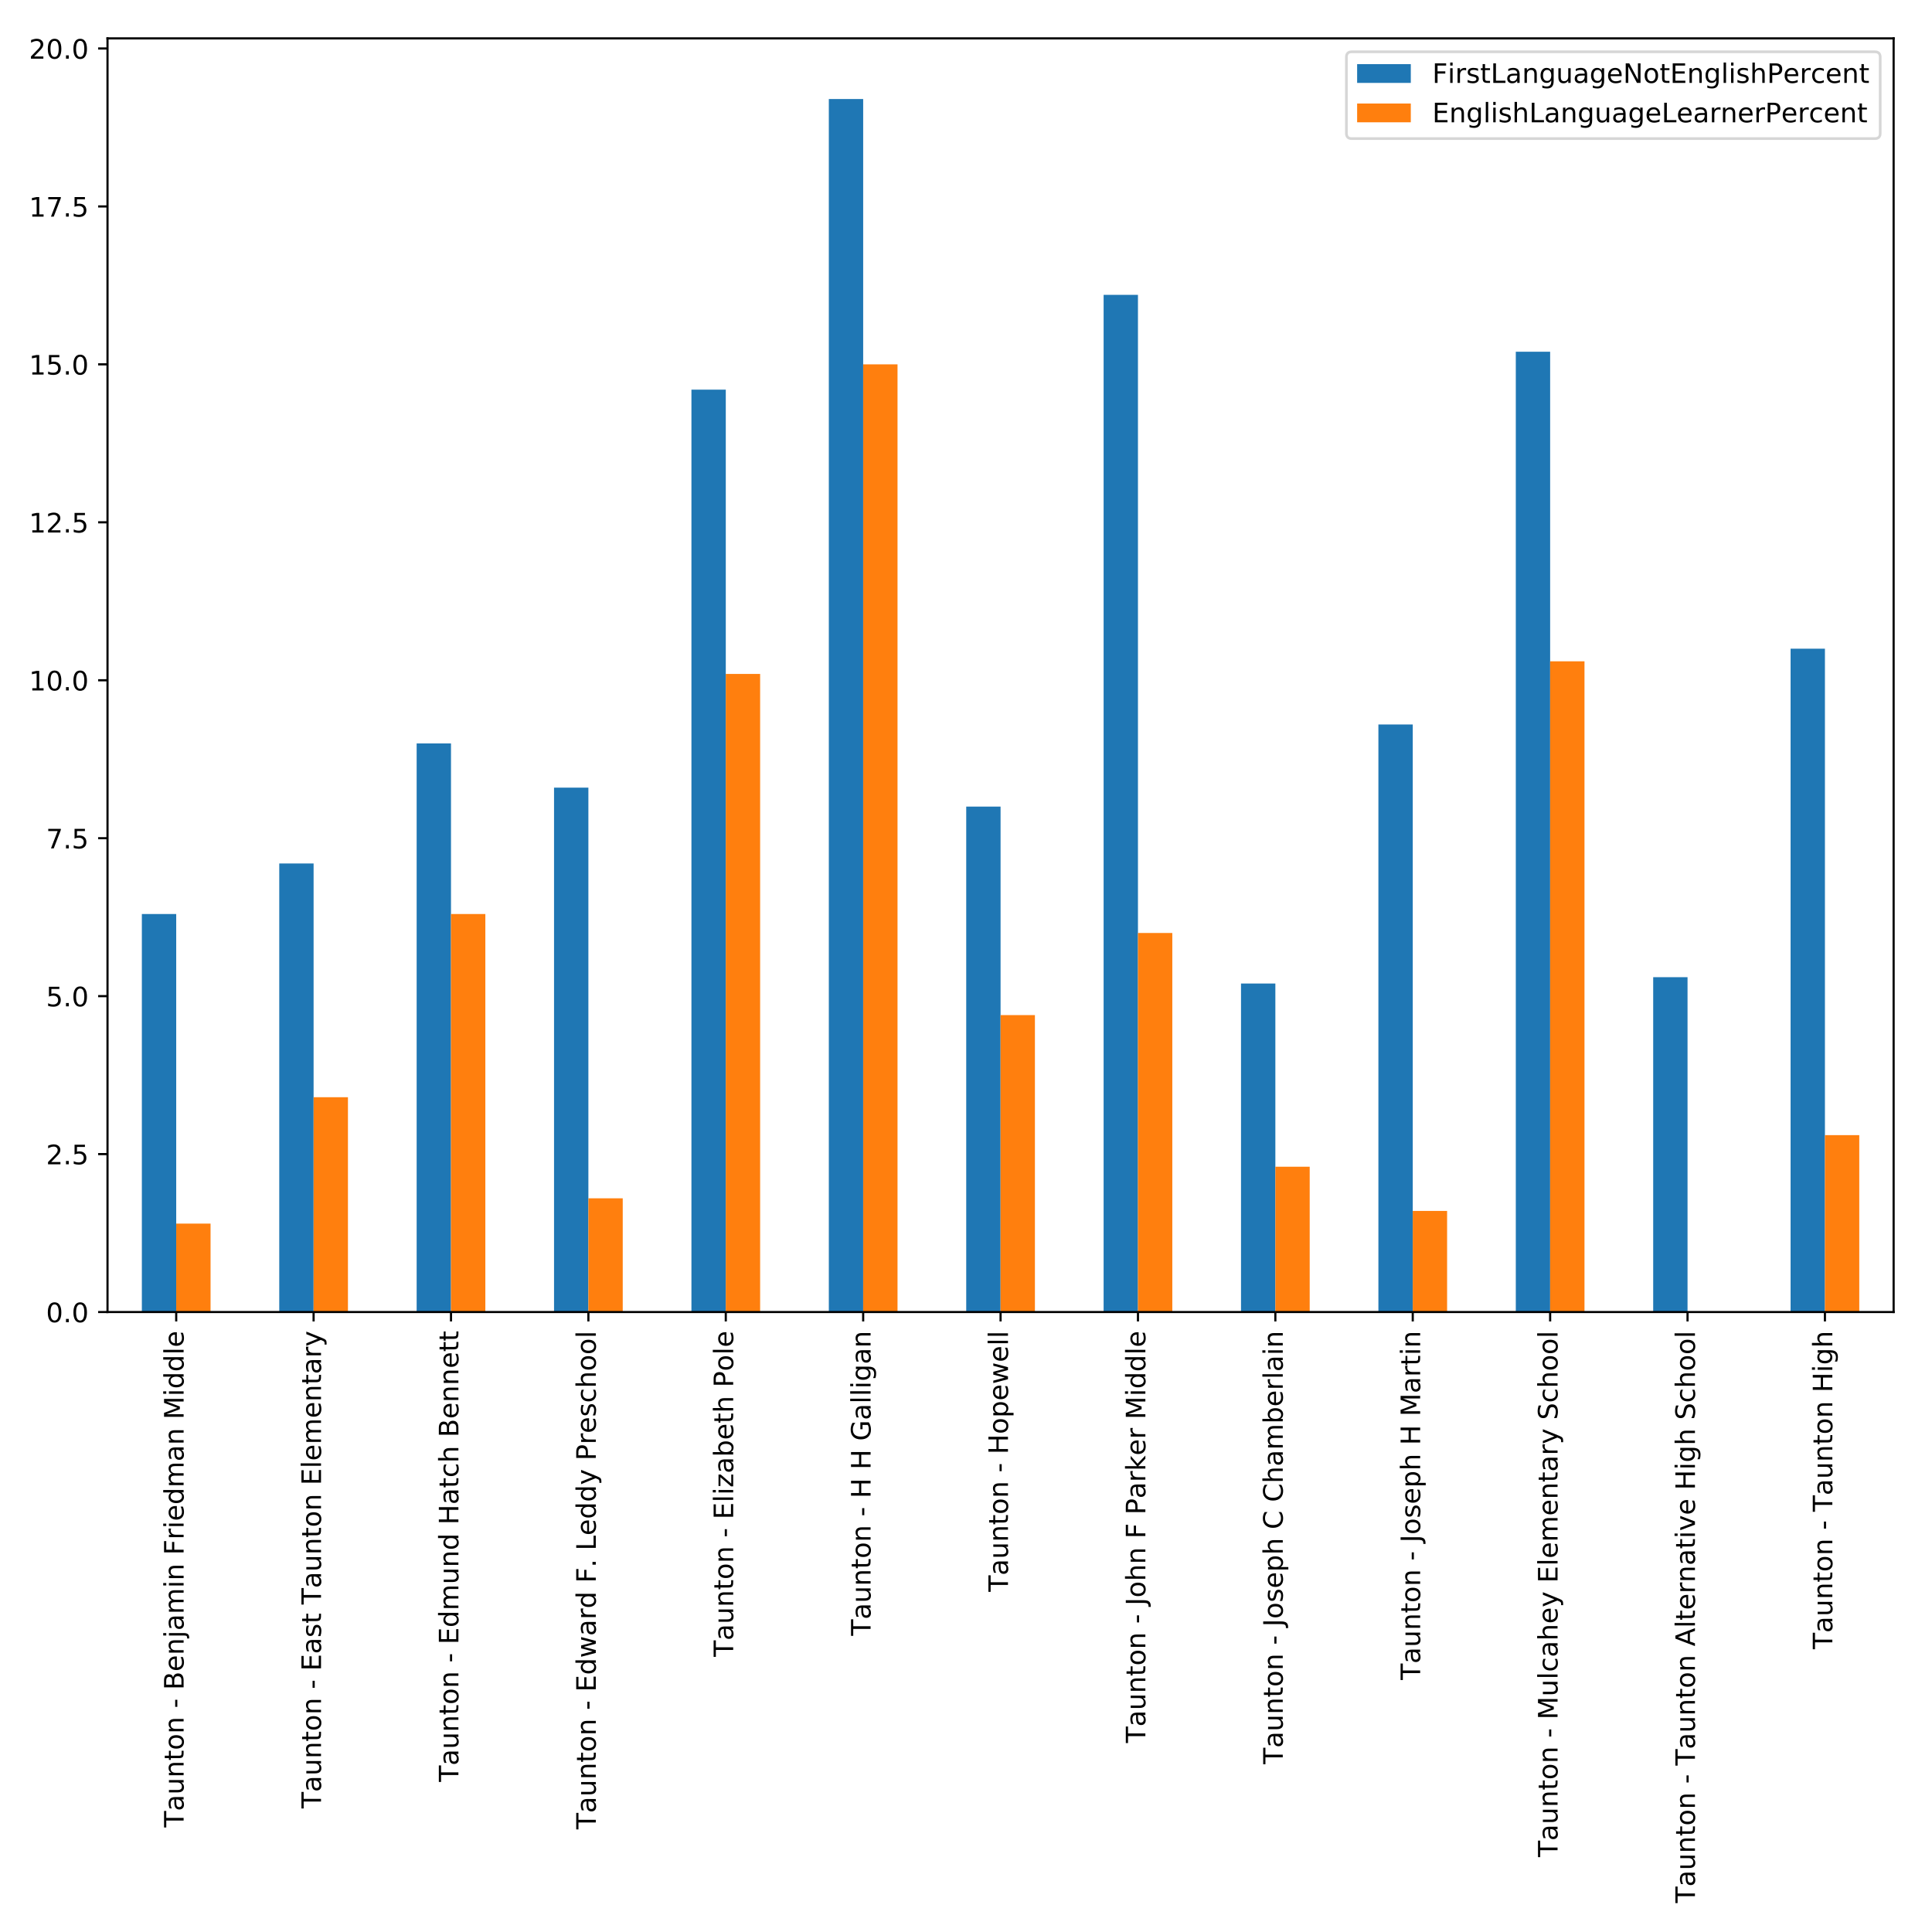 <?xml version="1.0" encoding="utf-8" standalone="no"?>
<!DOCTYPE svg PUBLIC "-//W3C//DTD SVG 1.1//EN"
  "http://www.w3.org/Graphics/SVG/1.1/DTD/svg11.dtd">
<!-- Created with matplotlib (http://matplotlib.org/) -->
<svg height="720pt" version="1.1" viewBox="0 0 720 720" width="720pt" xmlns="http://www.w3.org/2000/svg" xmlns:xlink="http://www.w3.org/1999/xlink">
 <defs>
  <style type="text/css">
*{stroke-linecap:butt;stroke-linejoin:round;}
  </style>
 </defs>
 <g id="figure_1">
  <g id="patch_1">
   <path d="M 0 720 
L 720 720 
L 720 0 
L 0 0 
z
" style="fill:#ffffff;"/>
  </g>
  <g id="axes_1">
   <g id="patch_2">
    <path d="M 40.066 488.955 
L 705.7 488.955 
L 705.7 14.3 
L 40.066 14.3 
z
" style="fill:#ffffff;"/>
   </g>
   <g id="patch_3">
    <path clip-path="url(#pfdf6ed153d)" d="M 52.866 488.955 
L 65.667 488.955 
L 65.667 340.625 
L 52.866 340.625 
z
" style="fill:#1f77b4;"/>
   </g>
   <g id="patch_4">
    <path clip-path="url(#pfdf6ed153d)" d="M 104.069 488.955 
L 116.87 488.955 
L 116.87 321.79 
L 104.069 321.79 
z
" style="fill:#1f77b4;"/>
   </g>
   <g id="patch_5">
    <path clip-path="url(#pfdf6ed153d)" d="M 155.272 488.955 
L 168.072 488.955 
L 168.072 277.055 
L 155.272 277.055 
z
" style="fill:#1f77b4;"/>
   </g>
   <g id="patch_6">
    <path clip-path="url(#pfdf6ed153d)" d="M 206.474 488.955 
L 219.275 488.955 
L 219.275 293.536 
L 206.474 293.536 
z
" style="fill:#1f77b4;"/>
   </g>
   <g id="patch_7">
    <path clip-path="url(#pfdf6ed153d)" d="M 257.677 488.955 
L 270.478 488.955 
L 270.478 145.207 
L 257.677 145.207 
z
" style="fill:#1f77b4;"/>
   </g>
   <g id="patch_8">
    <path clip-path="url(#pfdf6ed153d)" d="M 308.88 488.955 
L 321.68 488.955 
L 321.68 36.903 
L 308.88 36.903 
z
" style="fill:#1f77b4;"/>
   </g>
   <g id="patch_9">
    <path clip-path="url(#pfdf6ed153d)" d="M 360.082 488.955 
L 372.883 488.955 
L 372.883 300.6 
L 360.082 300.6 
z
" style="fill:#1f77b4;"/>
   </g>
   <g id="patch_10">
    <path clip-path="url(#pfdf6ed153d)" d="M 411.285 488.955 
L 424.085 488.955 
L 424.085 109.89 
L 411.285 109.89 
z
" style="fill:#1f77b4;"/>
   </g>
   <g id="patch_11">
    <path clip-path="url(#pfdf6ed153d)" d="M 462.487 488.955 
L 475.288 488.955 
L 475.288 366.524 
L 462.487 366.524 
z
" style="fill:#1f77b4;"/>
   </g>
   <g id="patch_12">
    <path clip-path="url(#pfdf6ed153d)" d="M 513.69 488.955 
L 526.491 488.955 
L 526.491 269.992 
L 513.69 269.992 
z
" style="fill:#1f77b4;"/>
   </g>
   <g id="patch_13">
    <path clip-path="url(#pfdf6ed153d)" d="M 564.893 488.955 
L 577.693 488.955 
L 577.693 131.08 
L 564.893 131.08 
z
" style="fill:#1f77b4;"/>
   </g>
   <g id="patch_14">
    <path clip-path="url(#pfdf6ed153d)" d="M 616.095 488.955 
L 628.896 488.955 
L 628.896 364.169 
L 616.095 364.169 
z
" style="fill:#1f77b4;"/>
   </g>
   <g id="patch_15">
    <path clip-path="url(#pfdf6ed153d)" d="M 667.298 488.955 
L 680.099 488.955 
L 680.099 241.739 
L 667.298 241.739 
z
" style="fill:#1f77b4;"/>
   </g>
   <g id="patch_16">
    <path clip-path="url(#pfdf6ed153d)" d="M 65.667 488.955 
L 78.468 488.955 
L 78.468 455.993 
L 65.667 455.993 
z
" style="fill:#ff7f0e;"/>
   </g>
   <g id="patch_17">
    <path clip-path="url(#pfdf6ed153d)" d="M 116.87 488.955 
L 129.67 488.955 
L 129.67 408.904 
L 116.87 408.904 
z
" style="fill:#ff7f0e;"/>
   </g>
   <g id="patch_18">
    <path clip-path="url(#pfdf6ed153d)" d="M 168.072 488.955 
L 180.873 488.955 
L 180.873 340.625 
L 168.072 340.625 
z
" style="fill:#ff7f0e;"/>
   </g>
   <g id="patch_19">
    <path clip-path="url(#pfdf6ed153d)" d="M 219.275 488.955 
L 232.076 488.955 
L 232.076 446.575 
L 219.275 446.575 
z
" style="fill:#ff7f0e;"/>
   </g>
   <g id="patch_20">
    <path clip-path="url(#pfdf6ed153d)" d="M 270.478 488.955 
L 283.278 488.955 
L 283.278 251.156 
L 270.478 251.156 
z
" style="fill:#ff7f0e;"/>
   </g>
   <g id="patch_21">
    <path clip-path="url(#pfdf6ed153d)" d="M 321.68 488.955 
L 334.481 488.955 
L 334.481 135.789 
L 321.68 135.789 
z
" style="fill:#ff7f0e;"/>
   </g>
   <g id="patch_22">
    <path clip-path="url(#pfdf6ed153d)" d="M 372.883 488.955 
L 385.683 488.955 
L 385.683 378.296 
L 372.883 378.296 
z
" style="fill:#ff7f0e;"/>
   </g>
   <g id="patch_23">
    <path clip-path="url(#pfdf6ed153d)" d="M 424.085 488.955 
L 436.886 488.955 
L 436.886 347.688 
L 424.085 347.688 
z
" style="fill:#ff7f0e;"/>
   </g>
   <g id="patch_24">
    <path clip-path="url(#pfdf6ed153d)" d="M 475.288 488.955 
L 488.089 488.955 
L 488.089 434.803 
L 475.288 434.803 
z
" style="fill:#ff7f0e;"/>
   </g>
   <g id="patch_25">
    <path clip-path="url(#pfdf6ed153d)" d="M 526.491 488.955 
L 539.291 488.955 
L 539.291 451.284 
L 526.491 451.284 
z
" style="fill:#ff7f0e;"/>
   </g>
   <g id="patch_26">
    <path clip-path="url(#pfdf6ed153d)" d="M 577.693 488.955 
L 590.494 488.955 
L 590.494 246.448 
L 577.693 246.448 
z
" style="fill:#ff7f0e;"/>
   </g>
   <g id="patch_27">
    <path clip-path="url(#pfdf6ed153d)" d="M 628.896 488.955 
L 641.697 488.955 
L 641.697 488.955 
L 628.896 488.955 
z
" style="fill:#ff7f0e;"/>
   </g>
   <g id="patch_28">
    <path clip-path="url(#pfdf6ed153d)" d="M 680.099 488.955 
L 692.899 488.955 
L 692.899 423.03 
L 680.099 423.03 
z
" style="fill:#ff7f0e;"/>
   </g>
   <g id="matplotlib.axis_1">
    <g id="xtick_1">
     <g id="line2d_1">
      <defs>
       <path d="M 0 0 
L 0 3.5 
" id="m87de8cf41e" style="stroke:#000000;stroke-width:0.8;"/>
      </defs>
      <g>
       <use style="stroke:#000000;stroke-width:0.8;" x="65.667" xlink:href="#m87de8cf41e" y="488.955"/>
      </g>
     </g>
     <g id="text_1">
      <!-- Taunton - Benjamin Friedman Middle -->
      <defs>
       <path d="M -0.297 72.906 
L 61.375 72.906 
L 61.375 64.594 
L 35.5 64.594 
L 35.5 0 
L 25.594 0 
L 25.594 64.594 
L -0.297 64.594 
z
" id="DejaVuSans-54"/>
       <path d="M 34.281 27.484 
Q 23.391 27.484 19.188 25 
Q 14.984 22.516 14.984 16.5 
Q 14.984 11.719 18.141 8.906 
Q 21.297 6.109 26.703 6.109 
Q 34.188 6.109 38.703 11.406 
Q 43.219 16.703 43.219 25.484 
L 43.219 27.484 
z
M 52.203 31.203 
L 52.203 0 
L 43.219 0 
L 43.219 8.297 
Q 40.141 3.328 35.547 0.953 
Q 30.953 -1.422 24.312 -1.422 
Q 15.922 -1.422 10.953 3.297 
Q 6 8.016 6 15.922 
Q 6 25.141 12.172 29.828 
Q 18.359 34.516 30.609 34.516 
L 43.219 34.516 
L 43.219 35.406 
Q 43.219 41.609 39.141 45 
Q 35.062 48.391 27.688 48.391 
Q 23 48.391 18.547 47.266 
Q 14.109 46.141 10.016 43.891 
L 10.016 52.203 
Q 14.938 54.109 19.578 55.047 
Q 24.219 56 28.609 56 
Q 40.484 56 46.344 49.844 
Q 52.203 43.703 52.203 31.203 
z
" id="DejaVuSans-61"/>
       <path d="M 8.5 21.578 
L 8.5 54.688 
L 17.484 54.688 
L 17.484 21.922 
Q 17.484 14.156 20.5 10.266 
Q 23.531 6.391 29.594 6.391 
Q 36.859 6.391 41.078 11.031 
Q 45.312 15.672 45.312 23.688 
L 45.312 54.688 
L 54.297 54.688 
L 54.297 0 
L 45.312 0 
L 45.312 8.406 
Q 42.047 3.422 37.719 1 
Q 33.406 -1.422 27.688 -1.422 
Q 18.266 -1.422 13.375 4.438 
Q 8.5 10.297 8.5 21.578 
z
M 31.109 56 
z
" id="DejaVuSans-75"/>
       <path d="M 54.891 33.016 
L 54.891 0 
L 45.906 0 
L 45.906 32.719 
Q 45.906 40.484 42.875 44.328 
Q 39.844 48.188 33.797 48.188 
Q 26.516 48.188 22.312 43.547 
Q 18.109 38.922 18.109 30.906 
L 18.109 0 
L 9.078 0 
L 9.078 54.688 
L 18.109 54.688 
L 18.109 46.188 
Q 21.344 51.125 25.703 53.562 
Q 30.078 56 35.797 56 
Q 45.219 56 50.047 50.172 
Q 54.891 44.344 54.891 33.016 
z
" id="DejaVuSans-6e"/>
       <path d="M 18.312 70.219 
L 18.312 54.688 
L 36.812 54.688 
L 36.812 47.703 
L 18.312 47.703 
L 18.312 18.016 
Q 18.312 11.328 20.141 9.422 
Q 21.969 7.516 27.594 7.516 
L 36.812 7.516 
L 36.812 0 
L 27.594 0 
Q 17.188 0 13.234 3.875 
Q 9.281 7.766 9.281 18.016 
L 9.281 47.703 
L 2.688 47.703 
L 2.688 54.688 
L 9.281 54.688 
L 9.281 70.219 
z
" id="DejaVuSans-74"/>
       <path d="M 30.609 48.391 
Q 23.391 48.391 19.188 42.75 
Q 14.984 37.109 14.984 27.297 
Q 14.984 17.484 19.156 11.844 
Q 23.344 6.203 30.609 6.203 
Q 37.797 6.203 41.984 11.859 
Q 46.188 17.531 46.188 27.297 
Q 46.188 37.016 41.984 42.703 
Q 37.797 48.391 30.609 48.391 
z
M 30.609 56 
Q 42.328 56 49.016 48.375 
Q 55.719 40.766 55.719 27.297 
Q 55.719 13.875 49.016 6.219 
Q 42.328 -1.422 30.609 -1.422 
Q 18.844 -1.422 12.172 6.219 
Q 5.516 13.875 5.516 27.297 
Q 5.516 40.766 12.172 48.375 
Q 18.844 56 30.609 56 
z
" id="DejaVuSans-6f"/>
       <path id="DejaVuSans-20"/>
       <path d="M 4.891 31.391 
L 31.203 31.391 
L 31.203 23.391 
L 4.891 23.391 
z
" id="DejaVuSans-2d"/>
       <path d="M 19.672 34.812 
L 19.672 8.109 
L 35.5 8.109 
Q 43.453 8.109 47.281 11.406 
Q 51.125 14.703 51.125 21.484 
Q 51.125 28.328 47.281 31.562 
Q 43.453 34.812 35.5 34.812 
z
M 19.672 64.797 
L 19.672 42.828 
L 34.281 42.828 
Q 41.5 42.828 45.031 45.531 
Q 48.578 48.25 48.578 53.812 
Q 48.578 59.328 45.031 62.062 
Q 41.5 64.797 34.281 64.797 
z
M 9.812 72.906 
L 35.016 72.906 
Q 46.297 72.906 52.391 68.219 
Q 58.5 63.531 58.5 54.891 
Q 58.5 48.188 55.375 44.234 
Q 52.25 40.281 46.188 39.312 
Q 53.469 37.75 57.5 32.781 
Q 61.531 27.828 61.531 20.406 
Q 61.531 10.641 54.891 5.312 
Q 48.25 0 35.984 0 
L 9.812 0 
z
" id="DejaVuSans-42"/>
       <path d="M 56.203 29.594 
L 56.203 25.203 
L 14.891 25.203 
Q 15.484 15.922 20.484 11.062 
Q 25.484 6.203 34.422 6.203 
Q 39.594 6.203 44.453 7.469 
Q 49.312 8.734 54.109 11.281 
L 54.109 2.781 
Q 49.266 0.734 44.188 -0.344 
Q 39.109 -1.422 33.891 -1.422 
Q 20.797 -1.422 13.156 6.188 
Q 5.516 13.812 5.516 26.812 
Q 5.516 40.234 12.766 48.109 
Q 20.016 56 32.328 56 
Q 43.359 56 49.781 48.891 
Q 56.203 41.797 56.203 29.594 
z
M 47.219 32.234 
Q 47.125 39.594 43.094 43.984 
Q 39.062 48.391 32.422 48.391 
Q 24.906 48.391 20.391 44.141 
Q 15.875 39.891 15.188 32.172 
z
" id="DejaVuSans-65"/>
       <path d="M 9.422 54.688 
L 18.406 54.688 
L 18.406 -0.984 
Q 18.406 -11.422 14.422 -16.109 
Q 10.453 -20.797 1.609 -20.797 
L -1.812 -20.797 
L -1.812 -13.188 
L 0.594 -13.188 
Q 5.719 -13.188 7.562 -10.812 
Q 9.422 -8.453 9.422 -0.984 
z
M 9.422 75.984 
L 18.406 75.984 
L 18.406 64.594 
L 9.422 64.594 
z
" id="DejaVuSans-6a"/>
       <path d="M 52 44.188 
Q 55.375 50.25 60.062 53.125 
Q 64.75 56 71.094 56 
Q 79.641 56 84.281 50.016 
Q 88.922 44.047 88.922 33.016 
L 88.922 0 
L 79.891 0 
L 79.891 32.719 
Q 79.891 40.578 77.094 44.375 
Q 74.312 48.188 68.609 48.188 
Q 61.625 48.188 57.562 43.547 
Q 53.516 38.922 53.516 30.906 
L 53.516 0 
L 44.484 0 
L 44.484 32.719 
Q 44.484 40.625 41.703 44.406 
Q 38.922 48.188 33.109 48.188 
Q 26.219 48.188 22.156 43.531 
Q 18.109 38.875 18.109 30.906 
L 18.109 0 
L 9.078 0 
L 9.078 54.688 
L 18.109 54.688 
L 18.109 46.188 
Q 21.188 51.219 25.484 53.609 
Q 29.781 56 35.688 56 
Q 41.656 56 45.828 52.969 
Q 50 49.953 52 44.188 
z
" id="DejaVuSans-6d"/>
       <path d="M 9.422 54.688 
L 18.406 54.688 
L 18.406 0 
L 9.422 0 
z
M 9.422 75.984 
L 18.406 75.984 
L 18.406 64.594 
L 9.422 64.594 
z
" id="DejaVuSans-69"/>
       <path d="M 9.812 72.906 
L 51.703 72.906 
L 51.703 64.594 
L 19.672 64.594 
L 19.672 43.109 
L 48.578 43.109 
L 48.578 34.812 
L 19.672 34.812 
L 19.672 0 
L 9.812 0 
z
" id="DejaVuSans-46"/>
       <path d="M 41.109 46.297 
Q 39.594 47.172 37.812 47.578 
Q 36.031 48 33.891 48 
Q 26.266 48 22.188 43.047 
Q 18.109 38.094 18.109 28.812 
L 18.109 0 
L 9.078 0 
L 9.078 54.688 
L 18.109 54.688 
L 18.109 46.188 
Q 20.953 51.172 25.484 53.578 
Q 30.031 56 36.531 56 
Q 37.453 56 38.578 55.875 
Q 39.703 55.766 41.062 55.516 
z
" id="DejaVuSans-72"/>
       <path d="M 45.406 46.391 
L 45.406 75.984 
L 54.391 75.984 
L 54.391 0 
L 45.406 0 
L 45.406 8.203 
Q 42.578 3.328 38.25 0.953 
Q 33.938 -1.422 27.875 -1.422 
Q 17.969 -1.422 11.734 6.484 
Q 5.516 14.406 5.516 27.297 
Q 5.516 40.188 11.734 48.094 
Q 17.969 56 27.875 56 
Q 33.938 56 38.25 53.625 
Q 42.578 51.266 45.406 46.391 
z
M 14.797 27.297 
Q 14.797 17.391 18.875 11.75 
Q 22.953 6.109 30.078 6.109 
Q 37.203 6.109 41.297 11.75 
Q 45.406 17.391 45.406 27.297 
Q 45.406 37.203 41.297 42.844 
Q 37.203 48.484 30.078 48.484 
Q 22.953 48.484 18.875 42.844 
Q 14.797 37.203 14.797 27.297 
z
" id="DejaVuSans-64"/>
       <path d="M 9.812 72.906 
L 24.516 72.906 
L 43.109 23.297 
L 61.812 72.906 
L 76.516 72.906 
L 76.516 0 
L 66.891 0 
L 66.891 64.016 
L 48.094 14.016 
L 38.188 14.016 
L 19.391 64.016 
L 19.391 0 
L 9.812 0 
z
" id="DejaVuSans-4d"/>
       <path d="M 9.422 75.984 
L 18.406 75.984 
L 18.406 0 
L 9.422 0 
z
" id="DejaVuSans-6c"/>
      </defs>
      <g transform="translate(68.426 681.023)rotate(-90)scale(0.1 -0.1)">
       <use xlink:href="#DejaVuSans-54"/>
       <use x="60.834" xlink:href="#DejaVuSans-61"/>
       <use x="122.113" xlink:href="#DejaVuSans-75"/>
       <use x="185.492" xlink:href="#DejaVuSans-6e"/>
       <use x="248.871" xlink:href="#DejaVuSans-74"/>
       <use x="288.08" xlink:href="#DejaVuSans-6f"/>
       <use x="349.262" xlink:href="#DejaVuSans-6e"/>
       <use x="412.641" xlink:href="#DejaVuSans-20"/>
       <use x="444.428" xlink:href="#DejaVuSans-2d"/>
       <use x="480.512" xlink:href="#DejaVuSans-20"/>
       <use x="512.299" xlink:href="#DejaVuSans-42"/>
       <use x="580.902" xlink:href="#DejaVuSans-65"/>
       <use x="642.426" xlink:href="#DejaVuSans-6e"/>
       <use x="705.805" xlink:href="#DejaVuSans-6a"/>
       <use x="733.588" xlink:href="#DejaVuSans-61"/>
       <use x="794.867" xlink:href="#DejaVuSans-6d"/>
       <use x="892.279" xlink:href="#DejaVuSans-69"/>
       <use x="920.062" xlink:href="#DejaVuSans-6e"/>
       <use x="983.441" xlink:href="#DejaVuSans-20"/>
       <use x="1015.229" xlink:href="#DejaVuSans-46"/>
       <use x="1072.639" xlink:href="#DejaVuSans-72"/>
       <use x="1113.752" xlink:href="#DejaVuSans-69"/>
       <use x="1141.535" xlink:href="#DejaVuSans-65"/>
       <use x="1203.059" xlink:href="#DejaVuSans-64"/>
       <use x="1266.535" xlink:href="#DejaVuSans-6d"/>
       <use x="1363.947" xlink:href="#DejaVuSans-61"/>
       <use x="1425.227" xlink:href="#DejaVuSans-6e"/>
       <use x="1488.605" xlink:href="#DejaVuSans-20"/>
       <use x="1520.393" xlink:href="#DejaVuSans-4d"/>
       <use x="1606.672" xlink:href="#DejaVuSans-69"/>
       <use x="1634.455" xlink:href="#DejaVuSans-64"/>
       <use x="1697.932" xlink:href="#DejaVuSans-64"/>
       <use x="1761.408" xlink:href="#DejaVuSans-6c"/>
       <use x="1789.191" xlink:href="#DejaVuSans-65"/>
      </g>
     </g>
    </g>
    <g id="xtick_2">
     <g id="line2d_2">
      <g>
       <use style="stroke:#000000;stroke-width:0.8;" x="116.87" xlink:href="#m87de8cf41e" y="488.955"/>
      </g>
     </g>
     <g id="text_2">
      <!-- Taunton - East Taunton Elementary -->
      <defs>
       <path d="M 9.812 72.906 
L 55.906 72.906 
L 55.906 64.594 
L 19.672 64.594 
L 19.672 43.016 
L 54.391 43.016 
L 54.391 34.719 
L 19.672 34.719 
L 19.672 8.297 
L 56.781 8.297 
L 56.781 0 
L 9.812 0 
z
" id="DejaVuSans-45"/>
       <path d="M 44.281 53.078 
L 44.281 44.578 
Q 40.484 46.531 36.375 47.5 
Q 32.281 48.484 27.875 48.484 
Q 21.188 48.484 17.844 46.438 
Q 14.5 44.391 14.5 40.281 
Q 14.5 37.156 16.891 35.375 
Q 19.281 33.594 26.516 31.984 
L 29.594 31.297 
Q 39.156 29.25 43.188 25.516 
Q 47.219 21.781 47.219 15.094 
Q 47.219 7.469 41.188 3.016 
Q 35.156 -1.422 24.609 -1.422 
Q 20.219 -1.422 15.453 -0.562 
Q 10.688 0.297 5.422 2 
L 5.422 11.281 
Q 10.406 8.688 15.234 7.391 
Q 20.062 6.109 24.812 6.109 
Q 31.156 6.109 34.562 8.281 
Q 37.984 10.453 37.984 14.406 
Q 37.984 18.062 35.516 20.016 
Q 33.062 21.969 24.703 23.781 
L 21.578 24.516 
Q 13.234 26.266 9.516 29.906 
Q 5.812 33.547 5.812 39.891 
Q 5.812 47.609 11.281 51.797 
Q 16.75 56 26.812 56 
Q 31.781 56 36.172 55.266 
Q 40.578 54.547 44.281 53.078 
z
" id="DejaVuSans-73"/>
       <path d="M 32.172 -5.078 
Q 28.375 -14.844 24.75 -17.812 
Q 21.141 -20.797 15.094 -20.797 
L 7.906 -20.797 
L 7.906 -13.281 
L 13.188 -13.281 
Q 16.891 -13.281 18.938 -11.516 
Q 21 -9.766 23.484 -3.219 
L 25.094 0.875 
L 2.984 54.688 
L 12.5 54.688 
L 29.594 11.922 
L 46.688 54.688 
L 56.203 54.688 
z
" id="DejaVuSans-79"/>
      </defs>
      <g transform="translate(119.629 673.936)rotate(-90)scale(0.1 -0.1)">
       <use xlink:href="#DejaVuSans-54"/>
       <use x="60.834" xlink:href="#DejaVuSans-61"/>
       <use x="122.113" xlink:href="#DejaVuSans-75"/>
       <use x="185.492" xlink:href="#DejaVuSans-6e"/>
       <use x="248.871" xlink:href="#DejaVuSans-74"/>
       <use x="288.08" xlink:href="#DejaVuSans-6f"/>
       <use x="349.262" xlink:href="#DejaVuSans-6e"/>
       <use x="412.641" xlink:href="#DejaVuSans-20"/>
       <use x="444.428" xlink:href="#DejaVuSans-2d"/>
       <use x="480.512" xlink:href="#DejaVuSans-20"/>
       <use x="512.299" xlink:href="#DejaVuSans-45"/>
       <use x="575.482" xlink:href="#DejaVuSans-61"/>
       <use x="636.762" xlink:href="#DejaVuSans-73"/>
       <use x="688.861" xlink:href="#DejaVuSans-74"/>
       <use x="728.07" xlink:href="#DejaVuSans-20"/>
       <use x="759.857" xlink:href="#DejaVuSans-54"/>
       <use x="820.691" xlink:href="#DejaVuSans-61"/>
       <use x="881.971" xlink:href="#DejaVuSans-75"/>
       <use x="945.35" xlink:href="#DejaVuSans-6e"/>
       <use x="1008.729" xlink:href="#DejaVuSans-74"/>
       <use x="1047.938" xlink:href="#DejaVuSans-6f"/>
       <use x="1109.119" xlink:href="#DejaVuSans-6e"/>
       <use x="1172.498" xlink:href="#DejaVuSans-20"/>
       <use x="1204.285" xlink:href="#DejaVuSans-45"/>
       <use x="1267.469" xlink:href="#DejaVuSans-6c"/>
       <use x="1295.252" xlink:href="#DejaVuSans-65"/>
       <use x="1356.775" xlink:href="#DejaVuSans-6d"/>
       <use x="1454.188" xlink:href="#DejaVuSans-65"/>
       <use x="1515.711" xlink:href="#DejaVuSans-6e"/>
       <use x="1579.09" xlink:href="#DejaVuSans-74"/>
       <use x="1618.299" xlink:href="#DejaVuSans-61"/>
       <use x="1679.578" xlink:href="#DejaVuSans-72"/>
       <use x="1720.691" xlink:href="#DejaVuSans-79"/>
      </g>
     </g>
    </g>
    <g id="xtick_3">
     <g id="line2d_3">
      <g>
       <use style="stroke:#000000;stroke-width:0.8;" x="168.072" xlink:href="#m87de8cf41e" y="488.955"/>
      </g>
     </g>
     <g id="text_3">
      <!-- Taunton - Edmund Hatch Bennett -->
      <defs>
       <path d="M 9.812 72.906 
L 19.672 72.906 
L 19.672 43.016 
L 55.516 43.016 
L 55.516 72.906 
L 65.375 72.906 
L 65.375 0 
L 55.516 0 
L 55.516 34.719 
L 19.672 34.719 
L 19.672 0 
L 9.812 0 
z
" id="DejaVuSans-48"/>
       <path d="M 48.781 52.594 
L 48.781 44.188 
Q 44.969 46.297 41.141 47.344 
Q 37.312 48.391 33.406 48.391 
Q 24.656 48.391 19.812 42.844 
Q 14.984 37.312 14.984 27.297 
Q 14.984 17.281 19.812 11.734 
Q 24.656 6.203 33.406 6.203 
Q 37.312 6.203 41.141 7.25 
Q 44.969 8.297 48.781 10.406 
L 48.781 2.094 
Q 45.016 0.344 40.984 -0.531 
Q 36.969 -1.422 32.422 -1.422 
Q 20.062 -1.422 12.781 6.344 
Q 5.516 14.109 5.516 27.297 
Q 5.516 40.672 12.859 48.328 
Q 20.219 56 33.016 56 
Q 37.156 56 41.109 55.141 
Q 45.062 54.297 48.781 52.594 
z
" id="DejaVuSans-63"/>
       <path d="M 54.891 33.016 
L 54.891 0 
L 45.906 0 
L 45.906 32.719 
Q 45.906 40.484 42.875 44.328 
Q 39.844 48.188 33.797 48.188 
Q 26.516 48.188 22.312 43.547 
Q 18.109 38.922 18.109 30.906 
L 18.109 0 
L 9.078 0 
L 9.078 75.984 
L 18.109 75.984 
L 18.109 46.188 
Q 21.344 51.125 25.703 53.562 
Q 30.078 56 35.797 56 
Q 45.219 56 50.047 50.172 
Q 54.891 44.344 54.891 33.016 
z
" id="DejaVuSans-68"/>
      </defs>
      <g transform="translate(170.832 664.056)rotate(-90)scale(0.1 -0.1)">
       <use xlink:href="#DejaVuSans-54"/>
       <use x="60.834" xlink:href="#DejaVuSans-61"/>
       <use x="122.113" xlink:href="#DejaVuSans-75"/>
       <use x="185.492" xlink:href="#DejaVuSans-6e"/>
       <use x="248.871" xlink:href="#DejaVuSans-74"/>
       <use x="288.08" xlink:href="#DejaVuSans-6f"/>
       <use x="349.262" xlink:href="#DejaVuSans-6e"/>
       <use x="412.641" xlink:href="#DejaVuSans-20"/>
       <use x="444.428" xlink:href="#DejaVuSans-2d"/>
       <use x="480.512" xlink:href="#DejaVuSans-20"/>
       <use x="512.299" xlink:href="#DejaVuSans-45"/>
       <use x="575.482" xlink:href="#DejaVuSans-64"/>
       <use x="638.959" xlink:href="#DejaVuSans-6d"/>
       <use x="736.371" xlink:href="#DejaVuSans-75"/>
       <use x="799.75" xlink:href="#DejaVuSans-6e"/>
       <use x="863.129" xlink:href="#DejaVuSans-64"/>
       <use x="926.605" xlink:href="#DejaVuSans-20"/>
       <use x="958.393" xlink:href="#DejaVuSans-48"/>
       <use x="1033.588" xlink:href="#DejaVuSans-61"/>
       <use x="1094.867" xlink:href="#DejaVuSans-74"/>
       <use x="1134.076" xlink:href="#DejaVuSans-63"/>
       <use x="1189.057" xlink:href="#DejaVuSans-68"/>
       <use x="1252.436" xlink:href="#DejaVuSans-20"/>
       <use x="1284.223" xlink:href="#DejaVuSans-42"/>
       <use x="1352.826" xlink:href="#DejaVuSans-65"/>
       <use x="1414.35" xlink:href="#DejaVuSans-6e"/>
       <use x="1477.729" xlink:href="#DejaVuSans-6e"/>
       <use x="1541.107" xlink:href="#DejaVuSans-65"/>
       <use x="1602.631" xlink:href="#DejaVuSans-74"/>
       <use x="1641.84" xlink:href="#DejaVuSans-74"/>
      </g>
     </g>
    </g>
    <g id="xtick_4">
     <g id="line2d_4">
      <g>
       <use style="stroke:#000000;stroke-width:0.8;" x="219.275" xlink:href="#m87de8cf41e" y="488.955"/>
      </g>
     </g>
     <g id="text_4">
      <!-- Taunton - Edward F. Leddy Preschool -->
      <defs>
       <path d="M 4.203 54.688 
L 13.188 54.688 
L 24.422 12.016 
L 35.594 54.688 
L 46.188 54.688 
L 57.422 12.016 
L 68.609 54.688 
L 77.594 54.688 
L 63.281 0 
L 52.688 0 
L 40.922 44.828 
L 29.109 0 
L 18.5 0 
z
" id="DejaVuSans-77"/>
       <path d="M 10.688 12.406 
L 21 12.406 
L 21 0 
L 10.688 0 
z
" id="DejaVuSans-2e"/>
       <path d="M 9.812 72.906 
L 19.672 72.906 
L 19.672 8.297 
L 55.172 8.297 
L 55.172 0 
L 9.812 0 
z
" id="DejaVuSans-4c"/>
       <path d="M 19.672 64.797 
L 19.672 37.406 
L 32.078 37.406 
Q 38.969 37.406 42.719 40.969 
Q 46.484 44.531 46.484 51.125 
Q 46.484 57.672 42.719 61.234 
Q 38.969 64.797 32.078 64.797 
z
M 9.812 72.906 
L 32.078 72.906 
Q 44.344 72.906 50.609 67.359 
Q 56.891 61.812 56.891 51.125 
Q 56.891 40.328 50.609 34.812 
Q 44.344 29.297 32.078 29.297 
L 19.672 29.297 
L 19.672 0 
L 9.812 0 
z
" id="DejaVuSans-50"/>
      </defs>
      <g transform="translate(222.034 681.741)rotate(-90)scale(0.1 -0.1)">
       <use xlink:href="#DejaVuSans-54"/>
       <use x="60.834" xlink:href="#DejaVuSans-61"/>
       <use x="122.113" xlink:href="#DejaVuSans-75"/>
       <use x="185.492" xlink:href="#DejaVuSans-6e"/>
       <use x="248.871" xlink:href="#DejaVuSans-74"/>
       <use x="288.08" xlink:href="#DejaVuSans-6f"/>
       <use x="349.262" xlink:href="#DejaVuSans-6e"/>
       <use x="412.641" xlink:href="#DejaVuSans-20"/>
       <use x="444.428" xlink:href="#DejaVuSans-2d"/>
       <use x="480.512" xlink:href="#DejaVuSans-20"/>
       <use x="512.299" xlink:href="#DejaVuSans-45"/>
       <use x="575.482" xlink:href="#DejaVuSans-64"/>
       <use x="638.959" xlink:href="#DejaVuSans-77"/>
       <use x="720.746" xlink:href="#DejaVuSans-61"/>
       <use x="782.025" xlink:href="#DejaVuSans-72"/>
       <use x="823.123" xlink:href="#DejaVuSans-64"/>
       <use x="886.6" xlink:href="#DejaVuSans-20"/>
       <use x="918.387" xlink:href="#DejaVuSans-46"/>
       <use x="975.656" xlink:href="#DejaVuSans-2e"/>
       <use x="1007.443" xlink:href="#DejaVuSans-20"/>
       <use x="1039.23" xlink:href="#DejaVuSans-4c"/>
       <use x="1094.928" xlink:href="#DejaVuSans-65"/>
       <use x="1156.451" xlink:href="#DejaVuSans-64"/>
       <use x="1219.928" xlink:href="#DejaVuSans-64"/>
       <use x="1283.404" xlink:href="#DejaVuSans-79"/>
       <use x="1342.584" xlink:href="#DejaVuSans-20"/>
       <use x="1374.371" xlink:href="#DejaVuSans-50"/>
       <use x="1434.658" xlink:href="#DejaVuSans-72"/>
       <use x="1475.74" xlink:href="#DejaVuSans-65"/>
       <use x="1537.264" xlink:href="#DejaVuSans-73"/>
       <use x="1589.363" xlink:href="#DejaVuSans-63"/>
       <use x="1644.344" xlink:href="#DejaVuSans-68"/>
       <use x="1707.723" xlink:href="#DejaVuSans-6f"/>
       <use x="1768.904" xlink:href="#DejaVuSans-6f"/>
       <use x="1830.086" xlink:href="#DejaVuSans-6c"/>
      </g>
     </g>
    </g>
    <g id="xtick_5">
     <g id="line2d_5">
      <g>
       <use style="stroke:#000000;stroke-width:0.8;" x="270.478" xlink:href="#m87de8cf41e" y="488.955"/>
      </g>
     </g>
     <g id="text_5">
      <!-- Taunton - Elizabeth Pole -->
      <defs>
       <path d="M 5.516 54.688 
L 48.188 54.688 
L 48.188 46.484 
L 14.406 7.172 
L 48.188 7.172 
L 48.188 0 
L 4.297 0 
L 4.297 8.203 
L 38.094 47.516 
L 5.516 47.516 
z
" id="DejaVuSans-7a"/>
       <path d="M 48.688 27.297 
Q 48.688 37.203 44.609 42.844 
Q 40.531 48.484 33.406 48.484 
Q 26.266 48.484 22.188 42.844 
Q 18.109 37.203 18.109 27.297 
Q 18.109 17.391 22.188 11.75 
Q 26.266 6.109 33.406 6.109 
Q 40.531 6.109 44.609 11.75 
Q 48.688 17.391 48.688 27.297 
z
M 18.109 46.391 
Q 20.953 51.266 25.266 53.625 
Q 29.594 56 35.594 56 
Q 45.562 56 51.781 48.094 
Q 58.016 40.188 58.016 27.297 
Q 58.016 14.406 51.781 6.484 
Q 45.562 -1.422 35.594 -1.422 
Q 29.594 -1.422 25.266 0.953 
Q 20.953 3.328 18.109 8.203 
L 18.109 0 
L 9.078 0 
L 9.078 75.984 
L 18.109 75.984 
z
" id="DejaVuSans-62"/>
      </defs>
      <g transform="translate(273.237 617.445)rotate(-90)scale(0.1 -0.1)">
       <use xlink:href="#DejaVuSans-54"/>
       <use x="60.834" xlink:href="#DejaVuSans-61"/>
       <use x="122.113" xlink:href="#DejaVuSans-75"/>
       <use x="185.492" xlink:href="#DejaVuSans-6e"/>
       <use x="248.871" xlink:href="#DejaVuSans-74"/>
       <use x="288.08" xlink:href="#DejaVuSans-6f"/>
       <use x="349.262" xlink:href="#DejaVuSans-6e"/>
       <use x="412.641" xlink:href="#DejaVuSans-20"/>
       <use x="444.428" xlink:href="#DejaVuSans-2d"/>
       <use x="480.512" xlink:href="#DejaVuSans-20"/>
       <use x="512.299" xlink:href="#DejaVuSans-45"/>
       <use x="575.482" xlink:href="#DejaVuSans-6c"/>
       <use x="603.266" xlink:href="#DejaVuSans-69"/>
       <use x="631.049" xlink:href="#DejaVuSans-7a"/>
       <use x="683.539" xlink:href="#DejaVuSans-61"/>
       <use x="744.818" xlink:href="#DejaVuSans-62"/>
       <use x="808.295" xlink:href="#DejaVuSans-65"/>
       <use x="869.818" xlink:href="#DejaVuSans-74"/>
       <use x="909.027" xlink:href="#DejaVuSans-68"/>
       <use x="972.406" xlink:href="#DejaVuSans-20"/>
       <use x="1004.193" xlink:href="#DejaVuSans-50"/>
       <use x="1064.449" xlink:href="#DejaVuSans-6f"/>
       <use x="1125.631" xlink:href="#DejaVuSans-6c"/>
       <use x="1153.414" xlink:href="#DejaVuSans-65"/>
      </g>
     </g>
    </g>
    <g id="xtick_6">
     <g id="line2d_6">
      <g>
       <use style="stroke:#000000;stroke-width:0.8;" x="321.68" xlink:href="#m87de8cf41e" y="488.955"/>
      </g>
     </g>
     <g id="text_6">
      <!-- Taunton - H H Galligan -->
      <defs>
       <path d="M 59.516 10.406 
L 59.516 29.984 
L 43.406 29.984 
L 43.406 38.094 
L 69.281 38.094 
L 69.281 6.781 
Q 63.578 2.734 56.688 0.656 
Q 49.812 -1.422 42 -1.422 
Q 24.906 -1.422 15.25 8.562 
Q 5.609 18.562 5.609 36.375 
Q 5.609 54.25 15.25 64.234 
Q 24.906 74.219 42 74.219 
Q 49.125 74.219 55.547 72.453 
Q 61.969 70.703 67.391 67.281 
L 67.391 56.781 
Q 61.922 61.422 55.766 63.766 
Q 49.609 66.109 42.828 66.109 
Q 29.438 66.109 22.719 58.641 
Q 16.016 51.172 16.016 36.375 
Q 16.016 21.625 22.719 14.156 
Q 29.438 6.688 42.828 6.688 
Q 48.047 6.688 52.141 7.594 
Q 56.25 8.5 59.516 10.406 
z
" id="DejaVuSans-47"/>
       <path d="M 45.406 27.984 
Q 45.406 37.75 41.375 43.109 
Q 37.359 48.484 30.078 48.484 
Q 22.859 48.484 18.828 43.109 
Q 14.797 37.75 14.797 27.984 
Q 14.797 18.266 18.828 12.891 
Q 22.859 7.516 30.078 7.516 
Q 37.359 7.516 41.375 12.891 
Q 45.406 18.266 45.406 27.984 
z
M 54.391 6.781 
Q 54.391 -7.172 48.188 -13.984 
Q 42 -20.797 29.203 -20.797 
Q 24.469 -20.797 20.266 -20.094 
Q 16.062 -19.391 12.109 -17.922 
L 12.109 -9.188 
Q 16.062 -11.328 19.922 -12.344 
Q 23.781 -13.375 27.781 -13.375 
Q 36.625 -13.375 41.016 -8.766 
Q 45.406 -4.156 45.406 5.172 
L 45.406 9.625 
Q 42.625 4.781 38.281 2.391 
Q 33.938 0 27.875 0 
Q 17.828 0 11.672 7.656 
Q 5.516 15.328 5.516 27.984 
Q 5.516 40.672 11.672 48.328 
Q 17.828 56 27.875 56 
Q 33.938 56 38.281 53.609 
Q 42.625 51.219 45.406 46.391 
L 45.406 54.688 
L 54.391 54.688 
z
" id="DejaVuSans-67"/>
      </defs>
      <g transform="translate(324.44 609.603)rotate(-90)scale(0.1 -0.1)">
       <use xlink:href="#DejaVuSans-54"/>
       <use x="60.834" xlink:href="#DejaVuSans-61"/>
       <use x="122.113" xlink:href="#DejaVuSans-75"/>
       <use x="185.492" xlink:href="#DejaVuSans-6e"/>
       <use x="248.871" xlink:href="#DejaVuSans-74"/>
       <use x="288.08" xlink:href="#DejaVuSans-6f"/>
       <use x="349.262" xlink:href="#DejaVuSans-6e"/>
       <use x="412.641" xlink:href="#DejaVuSans-20"/>
       <use x="444.428" xlink:href="#DejaVuSans-2d"/>
       <use x="480.512" xlink:href="#DejaVuSans-20"/>
       <use x="512.299" xlink:href="#DejaVuSans-48"/>
       <use x="587.494" xlink:href="#DejaVuSans-20"/>
       <use x="619.281" xlink:href="#DejaVuSans-48"/>
       <use x="694.477" xlink:href="#DejaVuSans-20"/>
       <use x="726.264" xlink:href="#DejaVuSans-47"/>
       <use x="803.754" xlink:href="#DejaVuSans-61"/>
       <use x="865.033" xlink:href="#DejaVuSans-6c"/>
       <use x="892.816" xlink:href="#DejaVuSans-6c"/>
       <use x="920.6" xlink:href="#DejaVuSans-69"/>
       <use x="948.383" xlink:href="#DejaVuSans-67"/>
       <use x="1011.859" xlink:href="#DejaVuSans-61"/>
       <use x="1073.139" xlink:href="#DejaVuSans-6e"/>
      </g>
     </g>
    </g>
    <g id="xtick_7">
     <g id="line2d_7">
      <g>
       <use style="stroke:#000000;stroke-width:0.8;" x="372.883" xlink:href="#m87de8cf41e" y="488.955"/>
      </g>
     </g>
     <g id="text_7">
      <!-- Taunton - Hopewell -->
      <defs>
       <path d="M 18.109 8.203 
L 18.109 -20.797 
L 9.078 -20.797 
L 9.078 54.688 
L 18.109 54.688 
L 18.109 46.391 
Q 20.953 51.266 25.266 53.625 
Q 29.594 56 35.594 56 
Q 45.562 56 51.781 48.094 
Q 58.016 40.188 58.016 27.297 
Q 58.016 14.406 51.781 6.484 
Q 45.562 -1.422 35.594 -1.422 
Q 29.594 -1.422 25.266 0.953 
Q 20.953 3.328 18.109 8.203 
z
M 48.688 27.297 
Q 48.688 37.203 44.609 42.844 
Q 40.531 48.484 33.406 48.484 
Q 26.266 48.484 22.188 42.844 
Q 18.109 37.203 18.109 27.297 
Q 18.109 17.391 22.188 11.75 
Q 26.266 6.109 33.406 6.109 
Q 40.531 6.109 44.609 11.75 
Q 48.688 17.391 48.688 27.297 
z
" id="DejaVuSans-70"/>
      </defs>
      <g transform="translate(375.642 593.209)rotate(-90)scale(0.1 -0.1)">
       <use xlink:href="#DejaVuSans-54"/>
       <use x="60.834" xlink:href="#DejaVuSans-61"/>
       <use x="122.113" xlink:href="#DejaVuSans-75"/>
       <use x="185.492" xlink:href="#DejaVuSans-6e"/>
       <use x="248.871" xlink:href="#DejaVuSans-74"/>
       <use x="288.08" xlink:href="#DejaVuSans-6f"/>
       <use x="349.262" xlink:href="#DejaVuSans-6e"/>
       <use x="412.641" xlink:href="#DejaVuSans-20"/>
       <use x="444.428" xlink:href="#DejaVuSans-2d"/>
       <use x="480.512" xlink:href="#DejaVuSans-20"/>
       <use x="512.299" xlink:href="#DejaVuSans-48"/>
       <use x="587.494" xlink:href="#DejaVuSans-6f"/>
       <use x="648.676" xlink:href="#DejaVuSans-70"/>
       <use x="712.152" xlink:href="#DejaVuSans-65"/>
       <use x="773.676" xlink:href="#DejaVuSans-77"/>
       <use x="855.463" xlink:href="#DejaVuSans-65"/>
       <use x="916.986" xlink:href="#DejaVuSans-6c"/>
       <use x="944.77" xlink:href="#DejaVuSans-6c"/>
      </g>
     </g>
    </g>
    <g id="xtick_8">
     <g id="line2d_8">
      <g>
       <use style="stroke:#000000;stroke-width:0.8;" x="424.085" xlink:href="#m87de8cf41e" y="488.955"/>
      </g>
     </g>
     <g id="text_8">
      <!-- Taunton - John F Parker Middle -->
      <defs>
       <path d="M 9.812 72.906 
L 19.672 72.906 
L 19.672 5.078 
Q 19.672 -8.109 14.672 -14.062 
Q 9.672 -20.016 -1.422 -20.016 
L -5.172 -20.016 
L -5.172 -11.719 
L -2.094 -11.719 
Q 4.438 -11.719 7.125 -8.047 
Q 9.812 -4.391 9.812 5.078 
z
" id="DejaVuSans-4a"/>
       <path d="M 9.078 75.984 
L 18.109 75.984 
L 18.109 31.109 
L 44.922 54.688 
L 56.391 54.688 
L 27.391 29.109 
L 57.625 0 
L 45.906 0 
L 18.109 26.703 
L 18.109 0 
L 9.078 0 
z
" id="DejaVuSans-6b"/>
      </defs>
      <g transform="translate(426.845 649.558)rotate(-90)scale(0.1 -0.1)">
       <use xlink:href="#DejaVuSans-54"/>
       <use x="60.834" xlink:href="#DejaVuSans-61"/>
       <use x="122.113" xlink:href="#DejaVuSans-75"/>
       <use x="185.492" xlink:href="#DejaVuSans-6e"/>
       <use x="248.871" xlink:href="#DejaVuSans-74"/>
       <use x="288.08" xlink:href="#DejaVuSans-6f"/>
       <use x="349.262" xlink:href="#DejaVuSans-6e"/>
       <use x="412.641" xlink:href="#DejaVuSans-20"/>
       <use x="444.428" xlink:href="#DejaVuSans-2d"/>
       <use x="480.512" xlink:href="#DejaVuSans-20"/>
       <use x="512.299" xlink:href="#DejaVuSans-4a"/>
       <use x="541.791" xlink:href="#DejaVuSans-6f"/>
       <use x="602.973" xlink:href="#DejaVuSans-68"/>
       <use x="666.352" xlink:href="#DejaVuSans-6e"/>
       <use x="729.73" xlink:href="#DejaVuSans-20"/>
       <use x="761.518" xlink:href="#DejaVuSans-46"/>
       <use x="819.037" xlink:href="#DejaVuSans-20"/>
       <use x="850.824" xlink:href="#DejaVuSans-50"/>
       <use x="911.064" xlink:href="#DejaVuSans-61"/>
       <use x="972.344" xlink:href="#DejaVuSans-72"/>
       <use x="1013.457" xlink:href="#DejaVuSans-6b"/>
       <use x="1071.32" xlink:href="#DejaVuSans-65"/>
       <use x="1132.844" xlink:href="#DejaVuSans-72"/>
       <use x="1173.957" xlink:href="#DejaVuSans-20"/>
       <use x="1205.744" xlink:href="#DejaVuSans-4d"/>
       <use x="1292.023" xlink:href="#DejaVuSans-69"/>
       <use x="1319.807" xlink:href="#DejaVuSans-64"/>
       <use x="1383.283" xlink:href="#DejaVuSans-64"/>
       <use x="1446.76" xlink:href="#DejaVuSans-6c"/>
       <use x="1474.543" xlink:href="#DejaVuSans-65"/>
      </g>
     </g>
    </g>
    <g id="xtick_9">
     <g id="line2d_9">
      <g>
       <use style="stroke:#000000;stroke-width:0.8;" x="475.288" xlink:href="#m87de8cf41e" y="488.955"/>
      </g>
     </g>
     <g id="text_9">
      <!-- Taunton - Joseph C Chamberlain -->
      <defs>
       <path d="M 64.406 67.281 
L 64.406 56.891 
Q 59.422 61.531 53.781 63.812 
Q 48.141 66.109 41.797 66.109 
Q 29.297 66.109 22.656 58.469 
Q 16.016 50.828 16.016 36.375 
Q 16.016 21.969 22.656 14.328 
Q 29.297 6.688 41.797 6.688 
Q 48.141 6.688 53.781 8.984 
Q 59.422 11.281 64.406 15.922 
L 64.406 5.609 
Q 59.234 2.094 53.438 0.328 
Q 47.656 -1.422 41.219 -1.422 
Q 24.656 -1.422 15.125 8.703 
Q 5.609 18.844 5.609 36.375 
Q 5.609 53.953 15.125 64.078 
Q 24.656 74.219 41.219 74.219 
Q 47.75 74.219 53.531 72.484 
Q 59.328 70.75 64.406 67.281 
z
" id="DejaVuSans-43"/>
      </defs>
      <g transform="translate(478.047 657.461)rotate(-90)scale(0.1 -0.1)">
       <use xlink:href="#DejaVuSans-54"/>
       <use x="60.834" xlink:href="#DejaVuSans-61"/>
       <use x="122.113" xlink:href="#DejaVuSans-75"/>
       <use x="185.492" xlink:href="#DejaVuSans-6e"/>
       <use x="248.871" xlink:href="#DejaVuSans-74"/>
       <use x="288.08" xlink:href="#DejaVuSans-6f"/>
       <use x="349.262" xlink:href="#DejaVuSans-6e"/>
       <use x="412.641" xlink:href="#DejaVuSans-20"/>
       <use x="444.428" xlink:href="#DejaVuSans-2d"/>
       <use x="480.512" xlink:href="#DejaVuSans-20"/>
       <use x="512.299" xlink:href="#DejaVuSans-4a"/>
       <use x="541.791" xlink:href="#DejaVuSans-6f"/>
       <use x="602.973" xlink:href="#DejaVuSans-73"/>
       <use x="655.072" xlink:href="#DejaVuSans-65"/>
       <use x="716.596" xlink:href="#DejaVuSans-70"/>
       <use x="780.072" xlink:href="#DejaVuSans-68"/>
       <use x="843.451" xlink:href="#DejaVuSans-20"/>
       <use x="875.238" xlink:href="#DejaVuSans-43"/>
       <use x="945.062" xlink:href="#DejaVuSans-20"/>
       <use x="976.85" xlink:href="#DejaVuSans-43"/>
       <use x="1046.674" xlink:href="#DejaVuSans-68"/>
       <use x="1110.053" xlink:href="#DejaVuSans-61"/>
       <use x="1171.332" xlink:href="#DejaVuSans-6d"/>
       <use x="1268.744" xlink:href="#DejaVuSans-62"/>
       <use x="1332.221" xlink:href="#DejaVuSans-65"/>
       <use x="1393.744" xlink:href="#DejaVuSans-72"/>
       <use x="1434.857" xlink:href="#DejaVuSans-6c"/>
       <use x="1462.641" xlink:href="#DejaVuSans-61"/>
       <use x="1523.92" xlink:href="#DejaVuSans-69"/>
       <use x="1551.703" xlink:href="#DejaVuSans-6e"/>
      </g>
     </g>
    </g>
    <g id="xtick_10">
     <g id="line2d_10">
      <g>
       <use style="stroke:#000000;stroke-width:0.8;" x="526.491" xlink:href="#m87de8cf41e" y="488.955"/>
      </g>
     </g>
     <g id="text_10">
      <!-- Taunton - Joseph H Martin -->
      <g transform="translate(529.25 626.078)rotate(-90)scale(0.1 -0.1)">
       <use xlink:href="#DejaVuSans-54"/>
       <use x="60.834" xlink:href="#DejaVuSans-61"/>
       <use x="122.113" xlink:href="#DejaVuSans-75"/>
       <use x="185.492" xlink:href="#DejaVuSans-6e"/>
       <use x="248.871" xlink:href="#DejaVuSans-74"/>
       <use x="288.08" xlink:href="#DejaVuSans-6f"/>
       <use x="349.262" xlink:href="#DejaVuSans-6e"/>
       <use x="412.641" xlink:href="#DejaVuSans-20"/>
       <use x="444.428" xlink:href="#DejaVuSans-2d"/>
       <use x="480.512" xlink:href="#DejaVuSans-20"/>
       <use x="512.299" xlink:href="#DejaVuSans-4a"/>
       <use x="541.791" xlink:href="#DejaVuSans-6f"/>
       <use x="602.973" xlink:href="#DejaVuSans-73"/>
       <use x="655.072" xlink:href="#DejaVuSans-65"/>
       <use x="716.596" xlink:href="#DejaVuSans-70"/>
       <use x="780.072" xlink:href="#DejaVuSans-68"/>
       <use x="843.451" xlink:href="#DejaVuSans-20"/>
       <use x="875.238" xlink:href="#DejaVuSans-48"/>
       <use x="950.434" xlink:href="#DejaVuSans-20"/>
       <use x="982.221" xlink:href="#DejaVuSans-4d"/>
       <use x="1068.5" xlink:href="#DejaVuSans-61"/>
       <use x="1129.779" xlink:href="#DejaVuSans-72"/>
       <use x="1170.893" xlink:href="#DejaVuSans-74"/>
       <use x="1210.102" xlink:href="#DejaVuSans-69"/>
       <use x="1237.885" xlink:href="#DejaVuSans-6e"/>
      </g>
     </g>
    </g>
    <g id="xtick_11">
     <g id="line2d_11">
      <g>
       <use style="stroke:#000000;stroke-width:0.8;" x="577.693" xlink:href="#m87de8cf41e" y="488.955"/>
      </g>
     </g>
     <g id="text_11">
      <!-- Taunton - Mulcahey Elementary School -->
      <defs>
       <path d="M 53.516 70.516 
L 53.516 60.891 
Q 47.906 63.578 42.922 64.891 
Q 37.938 66.219 33.297 66.219 
Q 25.25 66.219 20.875 63.094 
Q 16.5 59.969 16.5 54.203 
Q 16.5 49.359 19.406 46.891 
Q 22.312 44.438 30.422 42.922 
L 36.375 41.703 
Q 47.406 39.594 52.656 34.297 
Q 57.906 29 57.906 20.125 
Q 57.906 9.516 50.797 4.047 
Q 43.703 -1.422 29.984 -1.422 
Q 24.812 -1.422 18.969 -0.25 
Q 13.141 0.922 6.891 3.219 
L 6.891 13.375 
Q 12.891 10.016 18.656 8.297 
Q 24.422 6.594 29.984 6.594 
Q 38.422 6.594 43.016 9.906 
Q 47.609 13.234 47.609 19.391 
Q 47.609 24.75 44.312 27.781 
Q 41.016 30.812 33.5 32.328 
L 27.484 33.5 
Q 16.453 35.688 11.516 40.375 
Q 6.594 45.062 6.594 53.422 
Q 6.594 63.094 13.406 68.656 
Q 20.219 74.219 32.172 74.219 
Q 37.312 74.219 42.625 73.281 
Q 47.953 72.359 53.516 70.516 
z
" id="DejaVuSans-53"/>
      </defs>
      <g transform="translate(580.453 692.077)rotate(-90)scale(0.1 -0.1)">
       <use xlink:href="#DejaVuSans-54"/>
       <use x="60.834" xlink:href="#DejaVuSans-61"/>
       <use x="122.113" xlink:href="#DejaVuSans-75"/>
       <use x="185.492" xlink:href="#DejaVuSans-6e"/>
       <use x="248.871" xlink:href="#DejaVuSans-74"/>
       <use x="288.08" xlink:href="#DejaVuSans-6f"/>
       <use x="349.262" xlink:href="#DejaVuSans-6e"/>
       <use x="412.641" xlink:href="#DejaVuSans-20"/>
       <use x="444.428" xlink:href="#DejaVuSans-2d"/>
       <use x="480.512" xlink:href="#DejaVuSans-20"/>
       <use x="512.299" xlink:href="#DejaVuSans-4d"/>
       <use x="598.578" xlink:href="#DejaVuSans-75"/>
       <use x="661.957" xlink:href="#DejaVuSans-6c"/>
       <use x="689.74" xlink:href="#DejaVuSans-63"/>
       <use x="744.721" xlink:href="#DejaVuSans-61"/>
       <use x="806" xlink:href="#DejaVuSans-68"/>
       <use x="869.379" xlink:href="#DejaVuSans-65"/>
       <use x="930.902" xlink:href="#DejaVuSans-79"/>
       <use x="990.082" xlink:href="#DejaVuSans-20"/>
       <use x="1021.869" xlink:href="#DejaVuSans-45"/>
       <use x="1085.053" xlink:href="#DejaVuSans-6c"/>
       <use x="1112.836" xlink:href="#DejaVuSans-65"/>
       <use x="1174.359" xlink:href="#DejaVuSans-6d"/>
       <use x="1271.771" xlink:href="#DejaVuSans-65"/>
       <use x="1333.295" xlink:href="#DejaVuSans-6e"/>
       <use x="1396.674" xlink:href="#DejaVuSans-74"/>
       <use x="1435.883" xlink:href="#DejaVuSans-61"/>
       <use x="1497.162" xlink:href="#DejaVuSans-72"/>
       <use x="1538.275" xlink:href="#DejaVuSans-79"/>
       <use x="1597.455" xlink:href="#DejaVuSans-20"/>
       <use x="1629.242" xlink:href="#DejaVuSans-53"/>
       <use x="1692.719" xlink:href="#DejaVuSans-63"/>
       <use x="1747.699" xlink:href="#DejaVuSans-68"/>
       <use x="1811.078" xlink:href="#DejaVuSans-6f"/>
       <use x="1872.26" xlink:href="#DejaVuSans-6f"/>
       <use x="1933.441" xlink:href="#DejaVuSans-6c"/>
      </g>
     </g>
    </g>
    <g id="xtick_12">
     <g id="line2d_12">
      <g>
       <use style="stroke:#000000;stroke-width:0.8;" x="628.896" xlink:href="#m87de8cf41e" y="488.955"/>
      </g>
     </g>
     <g id="text_12">
      <!-- Taunton - Taunton Alternative High School -->
      <defs>
       <path d="M 34.188 63.188 
L 20.797 26.906 
L 47.609 26.906 
z
M 28.609 72.906 
L 39.797 72.906 
L 67.578 0 
L 57.328 0 
L 50.688 18.703 
L 17.828 18.703 
L 11.188 0 
L 0.781 0 
z
" id="DejaVuSans-41"/>
       <path d="M 2.984 54.688 
L 12.5 54.688 
L 29.594 8.797 
L 46.688 54.688 
L 56.203 54.688 
L 35.688 0 
L 23.484 0 
z
" id="DejaVuSans-76"/>
      </defs>
      <g transform="translate(631.655 709.2)rotate(-90)scale(0.1 -0.1)">
       <use xlink:href="#DejaVuSans-54"/>
       <use x="60.834" xlink:href="#DejaVuSans-61"/>
       <use x="122.113" xlink:href="#DejaVuSans-75"/>
       <use x="185.492" xlink:href="#DejaVuSans-6e"/>
       <use x="248.871" xlink:href="#DejaVuSans-74"/>
       <use x="288.08" xlink:href="#DejaVuSans-6f"/>
       <use x="349.262" xlink:href="#DejaVuSans-6e"/>
       <use x="412.641" xlink:href="#DejaVuSans-20"/>
       <use x="444.428" xlink:href="#DejaVuSans-2d"/>
       <use x="480.512" xlink:href="#DejaVuSans-20"/>
       <use x="512.299" xlink:href="#DejaVuSans-54"/>
       <use x="573.133" xlink:href="#DejaVuSans-61"/>
       <use x="634.412" xlink:href="#DejaVuSans-75"/>
       <use x="697.791" xlink:href="#DejaVuSans-6e"/>
       <use x="761.17" xlink:href="#DejaVuSans-74"/>
       <use x="800.379" xlink:href="#DejaVuSans-6f"/>
       <use x="861.561" xlink:href="#DejaVuSans-6e"/>
       <use x="924.939" xlink:href="#DejaVuSans-20"/>
       <use x="956.727" xlink:href="#DejaVuSans-41"/>
       <use x="1025.135" xlink:href="#DejaVuSans-6c"/>
       <use x="1052.918" xlink:href="#DejaVuSans-74"/>
       <use x="1092.127" xlink:href="#DejaVuSans-65"/>
       <use x="1153.65" xlink:href="#DejaVuSans-72"/>
       <use x="1194.748" xlink:href="#DejaVuSans-6e"/>
       <use x="1258.127" xlink:href="#DejaVuSans-61"/>
       <use x="1319.406" xlink:href="#DejaVuSans-74"/>
       <use x="1358.615" xlink:href="#DejaVuSans-69"/>
       <use x="1386.398" xlink:href="#DejaVuSans-76"/>
       <use x="1445.578" xlink:href="#DejaVuSans-65"/>
       <use x="1507.102" xlink:href="#DejaVuSans-20"/>
       <use x="1538.889" xlink:href="#DejaVuSans-48"/>
       <use x="1614.084" xlink:href="#DejaVuSans-69"/>
       <use x="1641.867" xlink:href="#DejaVuSans-67"/>
       <use x="1705.344" xlink:href="#DejaVuSans-68"/>
       <use x="1768.723" xlink:href="#DejaVuSans-20"/>
       <use x="1800.51" xlink:href="#DejaVuSans-53"/>
       <use x="1863.986" xlink:href="#DejaVuSans-63"/>
       <use x="1918.967" xlink:href="#DejaVuSans-68"/>
       <use x="1982.346" xlink:href="#DejaVuSans-6f"/>
       <use x="2043.527" xlink:href="#DejaVuSans-6f"/>
       <use x="2104.709" xlink:href="#DejaVuSans-6c"/>
      </g>
     </g>
    </g>
    <g id="xtick_13">
     <g id="line2d_13">
      <g>
       <use style="stroke:#000000;stroke-width:0.8;" x="680.099" xlink:href="#m87de8cf41e" y="488.955"/>
      </g>
     </g>
     <g id="text_13">
      <!-- Taunton - Taunton High -->
      <g transform="translate(682.858 614.606)rotate(-90)scale(0.1 -0.1)">
       <use xlink:href="#DejaVuSans-54"/>
       <use x="60.834" xlink:href="#DejaVuSans-61"/>
       <use x="122.113" xlink:href="#DejaVuSans-75"/>
       <use x="185.492" xlink:href="#DejaVuSans-6e"/>
       <use x="248.871" xlink:href="#DejaVuSans-74"/>
       <use x="288.08" xlink:href="#DejaVuSans-6f"/>
       <use x="349.262" xlink:href="#DejaVuSans-6e"/>
       <use x="412.641" xlink:href="#DejaVuSans-20"/>
       <use x="444.428" xlink:href="#DejaVuSans-2d"/>
       <use x="480.512" xlink:href="#DejaVuSans-20"/>
       <use x="512.299" xlink:href="#DejaVuSans-54"/>
       <use x="573.133" xlink:href="#DejaVuSans-61"/>
       <use x="634.412" xlink:href="#DejaVuSans-75"/>
       <use x="697.791" xlink:href="#DejaVuSans-6e"/>
       <use x="761.17" xlink:href="#DejaVuSans-74"/>
       <use x="800.379" xlink:href="#DejaVuSans-6f"/>
       <use x="861.561" xlink:href="#DejaVuSans-6e"/>
       <use x="924.939" xlink:href="#DejaVuSans-20"/>
       <use x="956.727" xlink:href="#DejaVuSans-48"/>
       <use x="1031.922" xlink:href="#DejaVuSans-69"/>
       <use x="1059.705" xlink:href="#DejaVuSans-67"/>
       <use x="1123.182" xlink:href="#DejaVuSans-68"/>
      </g>
     </g>
    </g>
   </g>
   <g id="matplotlib.axis_2">
    <g id="ytick_1">
     <g id="line2d_14">
      <defs>
       <path d="M 0 0 
L -3.5 0 
" id="m22afee8f6a" style="stroke:#000000;stroke-width:0.8;"/>
      </defs>
      <g>
       <use style="stroke:#000000;stroke-width:0.8;" x="40.066" xlink:href="#m22afee8f6a" y="488.955"/>
      </g>
     </g>
     <g id="text_14">
      <!-- 0.0 -->
      <defs>
       <path d="M 31.781 66.406 
Q 24.172 66.406 20.328 58.906 
Q 16.5 51.422 16.5 36.375 
Q 16.5 21.391 20.328 13.891 
Q 24.172 6.391 31.781 6.391 
Q 39.453 6.391 43.281 13.891 
Q 47.125 21.391 47.125 36.375 
Q 47.125 51.422 43.281 58.906 
Q 39.453 66.406 31.781 66.406 
z
M 31.781 74.219 
Q 44.047 74.219 50.516 64.516 
Q 56.984 54.828 56.984 36.375 
Q 56.984 17.969 50.516 8.266 
Q 44.047 -1.422 31.781 -1.422 
Q 19.531 -1.422 13.062 8.266 
Q 6.594 17.969 6.594 36.375 
Q 6.594 54.828 13.062 64.516 
Q 19.531 74.219 31.781 74.219 
z
" id="DejaVuSans-30"/>
      </defs>
      <g transform="translate(17.163 492.754)scale(0.1 -0.1)">
       <use xlink:href="#DejaVuSans-30"/>
       <use x="63.623" xlink:href="#DejaVuSans-2e"/>
       <use x="95.41" xlink:href="#DejaVuSans-30"/>
      </g>
     </g>
    </g>
    <g id="ytick_2">
     <g id="line2d_15">
      <g>
       <use style="stroke:#000000;stroke-width:0.8;" x="40.066" xlink:href="#m22afee8f6a" y="430.094"/>
      </g>
     </g>
     <g id="text_15">
      <!-- 2.5 -->
      <defs>
       <path d="M 19.188 8.297 
L 53.609 8.297 
L 53.609 0 
L 7.328 0 
L 7.328 8.297 
Q 12.938 14.109 22.625 23.891 
Q 32.328 33.688 34.812 36.531 
Q 39.547 41.844 41.422 45.531 
Q 43.312 49.219 43.312 52.781 
Q 43.312 58.594 39.234 62.25 
Q 35.156 65.922 28.609 65.922 
Q 23.969 65.922 18.812 64.312 
Q 13.672 62.703 7.812 59.422 
L 7.812 69.391 
Q 13.766 71.781 18.938 73 
Q 24.125 74.219 28.422 74.219 
Q 39.75 74.219 46.484 68.547 
Q 53.219 62.891 53.219 53.422 
Q 53.219 48.922 51.531 44.891 
Q 49.859 40.875 45.406 35.406 
Q 44.188 33.984 37.641 27.219 
Q 31.109 20.453 19.188 8.297 
z
" id="DejaVuSans-32"/>
       <path d="M 10.797 72.906 
L 49.516 72.906 
L 49.516 64.594 
L 19.828 64.594 
L 19.828 46.734 
Q 21.969 47.469 24.109 47.828 
Q 26.266 48.188 28.422 48.188 
Q 40.625 48.188 47.75 41.5 
Q 54.891 34.812 54.891 23.391 
Q 54.891 11.625 47.562 5.094 
Q 40.234 -1.422 26.906 -1.422 
Q 22.312 -1.422 17.547 -0.641 
Q 12.797 0.141 7.719 1.703 
L 7.719 11.625 
Q 12.109 9.234 16.797 8.062 
Q 21.484 6.891 26.703 6.891 
Q 35.156 6.891 40.078 11.328 
Q 45.016 15.766 45.016 23.391 
Q 45.016 31 40.078 35.438 
Q 35.156 39.891 26.703 39.891 
Q 22.75 39.891 18.812 39.016 
Q 14.891 38.141 10.797 36.281 
z
" id="DejaVuSans-35"/>
      </defs>
      <g transform="translate(17.163 433.893)scale(0.1 -0.1)">
       <use xlink:href="#DejaVuSans-32"/>
       <use x="63.623" xlink:href="#DejaVuSans-2e"/>
       <use x="95.41" xlink:href="#DejaVuSans-35"/>
      </g>
     </g>
    </g>
    <g id="ytick_3">
     <g id="line2d_16">
      <g>
       <use style="stroke:#000000;stroke-width:0.8;" x="40.066" xlink:href="#m22afee8f6a" y="371.233"/>
      </g>
     </g>
     <g id="text_16">
      <!-- 5.0 -->
      <g transform="translate(17.163 375.032)scale(0.1 -0.1)">
       <use xlink:href="#DejaVuSans-35"/>
       <use x="63.623" xlink:href="#DejaVuSans-2e"/>
       <use x="95.41" xlink:href="#DejaVuSans-30"/>
      </g>
     </g>
    </g>
    <g id="ytick_4">
     <g id="line2d_17">
      <g>
       <use style="stroke:#000000;stroke-width:0.8;" x="40.066" xlink:href="#m22afee8f6a" y="312.372"/>
      </g>
     </g>
     <g id="text_17">
      <!-- 7.5 -->
      <defs>
       <path d="M 8.203 72.906 
L 55.078 72.906 
L 55.078 68.703 
L 28.609 0 
L 18.312 0 
L 43.219 64.594 
L 8.203 64.594 
z
" id="DejaVuSans-37"/>
      </defs>
      <g transform="translate(17.163 316.171)scale(0.1 -0.1)">
       <use xlink:href="#DejaVuSans-37"/>
       <use x="63.623" xlink:href="#DejaVuSans-2e"/>
       <use x="95.41" xlink:href="#DejaVuSans-35"/>
      </g>
     </g>
    </g>
    <g id="ytick_5">
     <g id="line2d_18">
      <g>
       <use style="stroke:#000000;stroke-width:0.8;" x="40.066" xlink:href="#m22afee8f6a" y="253.511"/>
      </g>
     </g>
     <g id="text_18">
      <!-- 10.0 -->
      <defs>
       <path d="M 12.406 8.297 
L 28.516 8.297 
L 28.516 63.922 
L 10.984 60.406 
L 10.984 69.391 
L 28.422 72.906 
L 38.281 72.906 
L 38.281 8.297 
L 54.391 8.297 
L 54.391 0 
L 12.406 0 
z
" id="DejaVuSans-31"/>
      </defs>
      <g transform="translate(10.8 257.31)scale(0.1 -0.1)">
       <use xlink:href="#DejaVuSans-31"/>
       <use x="63.623" xlink:href="#DejaVuSans-30"/>
       <use x="127.246" xlink:href="#DejaVuSans-2e"/>
       <use x="159.033" xlink:href="#DejaVuSans-30"/>
      </g>
     </g>
    </g>
    <g id="ytick_6">
     <g id="line2d_19">
      <g>
       <use style="stroke:#000000;stroke-width:0.8;" x="40.066" xlink:href="#m22afee8f6a" y="194.65"/>
      </g>
     </g>
     <g id="text_19">
      <!-- 12.5 -->
      <g transform="translate(10.8 198.449)scale(0.1 -0.1)">
       <use xlink:href="#DejaVuSans-31"/>
       <use x="63.623" xlink:href="#DejaVuSans-32"/>
       <use x="127.246" xlink:href="#DejaVuSans-2e"/>
       <use x="159.033" xlink:href="#DejaVuSans-35"/>
      </g>
     </g>
    </g>
    <g id="ytick_7">
     <g id="line2d_20">
      <g>
       <use style="stroke:#000000;stroke-width:0.8;" x="40.066" xlink:href="#m22afee8f6a" y="135.789"/>
      </g>
     </g>
     <g id="text_20">
      <!-- 15.0 -->
      <g transform="translate(10.8 139.588)scale(0.1 -0.1)">
       <use xlink:href="#DejaVuSans-31"/>
       <use x="63.623" xlink:href="#DejaVuSans-35"/>
       <use x="127.246" xlink:href="#DejaVuSans-2e"/>
       <use x="159.033" xlink:href="#DejaVuSans-30"/>
      </g>
     </g>
    </g>
    <g id="ytick_8">
     <g id="line2d_21">
      <g>
       <use style="stroke:#000000;stroke-width:0.8;" x="40.066" xlink:href="#m22afee8f6a" y="76.928"/>
      </g>
     </g>
     <g id="text_21">
      <!-- 17.5 -->
      <g transform="translate(10.8 80.727)scale(0.1 -0.1)">
       <use xlink:href="#DejaVuSans-31"/>
       <use x="63.623" xlink:href="#DejaVuSans-37"/>
       <use x="127.246" xlink:href="#DejaVuSans-2e"/>
       <use x="159.033" xlink:href="#DejaVuSans-35"/>
      </g>
     </g>
    </g>
    <g id="ytick_9">
     <g id="line2d_22">
      <g>
       <use style="stroke:#000000;stroke-width:0.8;" x="40.066" xlink:href="#m22afee8f6a" y="18.067"/>
      </g>
     </g>
     <g id="text_22">
      <!-- 20.0 -->
      <g transform="translate(10.8 21.866)scale(0.1 -0.1)">
       <use xlink:href="#DejaVuSans-32"/>
       <use x="63.623" xlink:href="#DejaVuSans-30"/>
       <use x="127.246" xlink:href="#DejaVuSans-2e"/>
       <use x="159.033" xlink:href="#DejaVuSans-30"/>
      </g>
     </g>
    </g>
   </g>
   <g id="patch_29">
    <path d="M 40.066 488.955 
L 40.066 14.3 
" style="fill:none;stroke:#000000;stroke-linecap:square;stroke-linejoin:miter;stroke-width:0.8;"/>
   </g>
   <g id="patch_30">
    <path d="M 705.7 488.955 
L 705.7 14.3 
" style="fill:none;stroke:#000000;stroke-linecap:square;stroke-linejoin:miter;stroke-width:0.8;"/>
   </g>
   <g id="patch_31">
    <path d="M 40.066 488.955 
L 705.7 488.955 
" style="fill:none;stroke:#000000;stroke-linecap:square;stroke-linejoin:miter;stroke-width:0.8;"/>
   </g>
   <g id="patch_32">
    <path d="M 40.066 14.3 
L 705.7 14.3 
" style="fill:none;stroke:#000000;stroke-linecap:square;stroke-linejoin:miter;stroke-width:0.8;"/>
   </g>
   <g id="legend_1">
    <g id="patch_33">
     <path d="M 503.764 51.656 
L 698.7 51.656 
Q 700.7 51.656 700.7 49.656 
L 700.7 21.3 
Q 700.7 19.3 698.7 19.3 
L 503.764 19.3 
Q 501.764 19.3 501.764 21.3 
L 501.764 49.656 
Q 501.764 51.656 503.764 51.656 
z
" style="fill:#ffffff;opacity:0.8;stroke:#cccccc;stroke-linejoin:miter;"/>
    </g>
    <g id="patch_34">
     <path d="M 505.764 30.898 
L 525.764 30.898 
L 525.764 23.898 
L 505.764 23.898 
z
" style="fill:#1f77b4;"/>
    </g>
    <g id="text_23">
     <!-- FirstLanguageNotEnglishPercent -->
     <defs>
      <path d="M 9.812 72.906 
L 23.094 72.906 
L 55.422 11.922 
L 55.422 72.906 
L 64.984 72.906 
L 64.984 0 
L 51.703 0 
L 19.391 60.984 
L 19.391 0 
L 9.812 0 
z
" id="DejaVuSans-4e"/>
     </defs>
     <g transform="translate(533.764 30.898)scale(0.1 -0.1)">
      <use xlink:href="#DejaVuSans-46"/>
      <use x="57.41" xlink:href="#DejaVuSans-69"/>
      <use x="85.193" xlink:href="#DejaVuSans-72"/>
      <use x="126.307" xlink:href="#DejaVuSans-73"/>
      <use x="178.406" xlink:href="#DejaVuSans-74"/>
      <use x="217.615" xlink:href="#DejaVuSans-4c"/>
      <use x="273.328" xlink:href="#DejaVuSans-61"/>
      <use x="334.607" xlink:href="#DejaVuSans-6e"/>
      <use x="397.986" xlink:href="#DejaVuSans-67"/>
      <use x="461.463" xlink:href="#DejaVuSans-75"/>
      <use x="524.842" xlink:href="#DejaVuSans-61"/>
      <use x="586.121" xlink:href="#DejaVuSans-67"/>
      <use x="649.598" xlink:href="#DejaVuSans-65"/>
      <use x="711.121" xlink:href="#DejaVuSans-4e"/>
      <use x="785.926" xlink:href="#DejaVuSans-6f"/>
      <use x="847.107" xlink:href="#DejaVuSans-74"/>
      <use x="886.316" xlink:href="#DejaVuSans-45"/>
      <use x="949.5" xlink:href="#DejaVuSans-6e"/>
      <use x="1012.879" xlink:href="#DejaVuSans-67"/>
      <use x="1076.355" xlink:href="#DejaVuSans-6c"/>
      <use x="1104.139" xlink:href="#DejaVuSans-69"/>
      <use x="1131.922" xlink:href="#DejaVuSans-73"/>
      <use x="1184.021" xlink:href="#DejaVuSans-68"/>
      <use x="1247.4" xlink:href="#DejaVuSans-50"/>
      <use x="1307.656" xlink:href="#DejaVuSans-65"/>
      <use x="1369.18" xlink:href="#DejaVuSans-72"/>
      <use x="1410.262" xlink:href="#DejaVuSans-63"/>
      <use x="1465.242" xlink:href="#DejaVuSans-65"/>
      <use x="1526.766" xlink:href="#DejaVuSans-6e"/>
      <use x="1590.145" xlink:href="#DejaVuSans-74"/>
     </g>
    </g>
    <g id="patch_35">
     <path d="M 505.764 45.577 
L 525.764 45.577 
L 525.764 38.577 
L 505.764 38.577 
z
" style="fill:#ff7f0e;"/>
    </g>
    <g id="text_24">
     <!-- EnglishLanguageLearnerPercent -->
     <g transform="translate(533.764 45.577)scale(0.1 -0.1)">
      <use xlink:href="#DejaVuSans-45"/>
      <use x="63.184" xlink:href="#DejaVuSans-6e"/>
      <use x="126.562" xlink:href="#DejaVuSans-67"/>
      <use x="190.039" xlink:href="#DejaVuSans-6c"/>
      <use x="217.822" xlink:href="#DejaVuSans-69"/>
      <use x="245.605" xlink:href="#DejaVuSans-73"/>
      <use x="297.705" xlink:href="#DejaVuSans-68"/>
      <use x="361.084" xlink:href="#DejaVuSans-4c"/>
      <use x="416.797" xlink:href="#DejaVuSans-61"/>
      <use x="478.076" xlink:href="#DejaVuSans-6e"/>
      <use x="541.455" xlink:href="#DejaVuSans-67"/>
      <use x="604.932" xlink:href="#DejaVuSans-75"/>
      <use x="668.311" xlink:href="#DejaVuSans-61"/>
      <use x="729.59" xlink:href="#DejaVuSans-67"/>
      <use x="793.066" xlink:href="#DejaVuSans-65"/>
      <use x="854.59" xlink:href="#DejaVuSans-4c"/>
      <use x="910.287" xlink:href="#DejaVuSans-65"/>
      <use x="971.811" xlink:href="#DejaVuSans-61"/>
      <use x="1033.09" xlink:href="#DejaVuSans-72"/>
      <use x="1074.188" xlink:href="#DejaVuSans-6e"/>
      <use x="1137.566" xlink:href="#DejaVuSans-65"/>
      <use x="1199.09" xlink:href="#DejaVuSans-72"/>
      <use x="1240.203" xlink:href="#DejaVuSans-50"/>
      <use x="1300.459" xlink:href="#DejaVuSans-65"/>
      <use x="1361.982" xlink:href="#DejaVuSans-72"/>
      <use x="1403.064" xlink:href="#DejaVuSans-63"/>
      <use x="1458.045" xlink:href="#DejaVuSans-65"/>
      <use x="1519.568" xlink:href="#DejaVuSans-6e"/>
      <use x="1582.947" xlink:href="#DejaVuSans-74"/>
     </g>
    </g>
   </g>
  </g>
 </g>
 <defs>
  <clipPath id="pfdf6ed153d">
   <rect height="474.655" width="665.634" x="40.066" y="14.3"/>
  </clipPath>
 </defs>
</svg>
